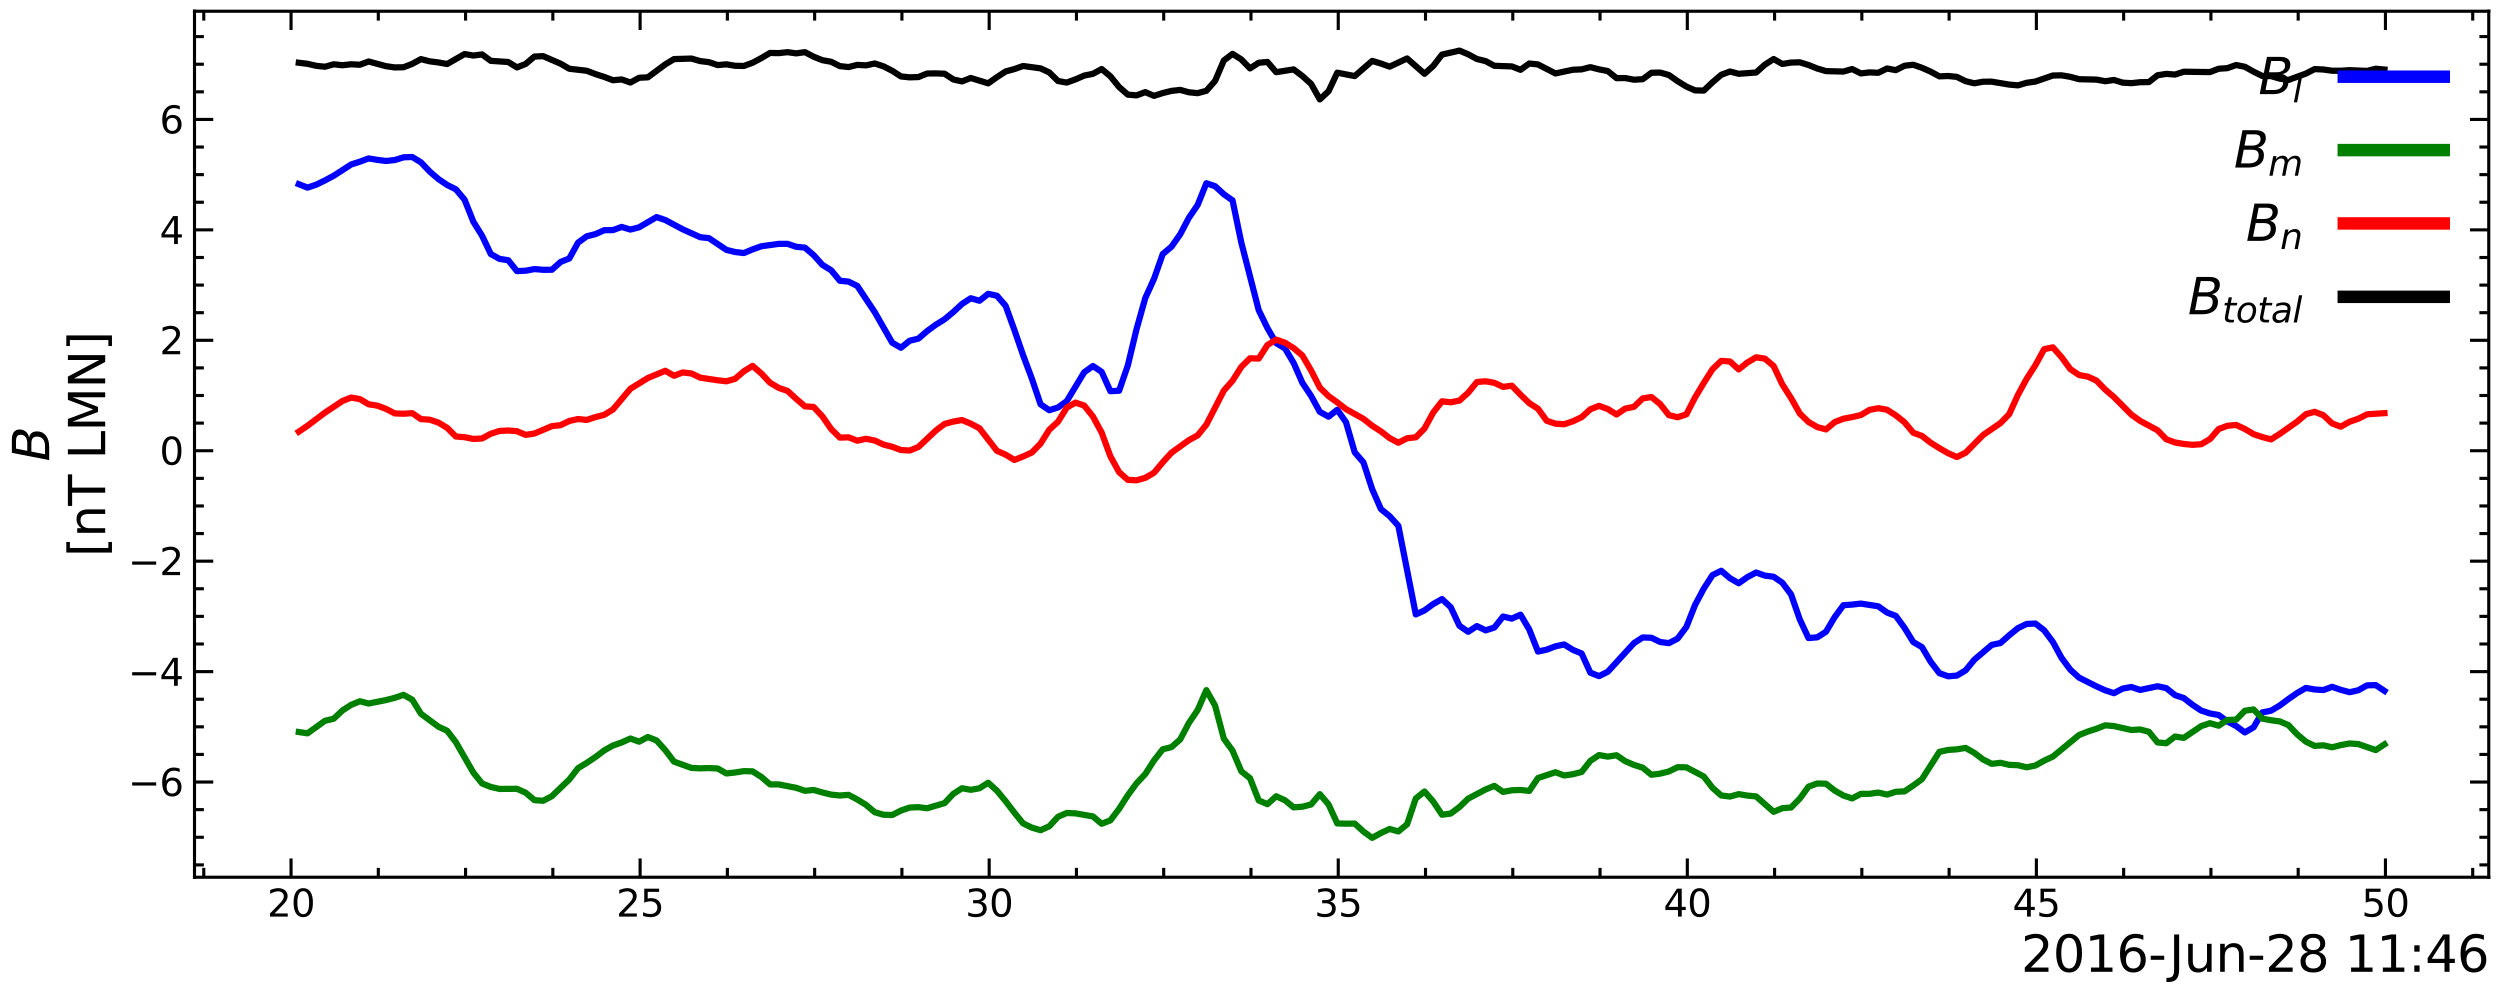 <?xml version="1.0" encoding="utf-8" standalone="no"?>
<!DOCTYPE svg PUBLIC "-//W3C//DTD SVG 1.1//EN"
  "http://www.w3.org/Graphics/SVG/1.1/DTD/svg11.dtd">
<svg xmlns:xlink="http://www.w3.org/1999/xlink" width="800.261pt" height="317.999pt" viewBox="0 0 800.261 317.999" xmlns="http://www.w3.org/2000/svg" version="1.1">
 <defs>
  <style type="text/css">*{stroke-linejoin: round; stroke-linecap: butt}</style>
 </defs>
 <g id="figure_1">
  <g id="patch_1">
   <path d="M 0 317.999 
L 800.261 317.999 
L 800.261 0 
L 0 0 
z
" style="fill: #ffffff"/>
  </g>
  <g id="axes_1">
   <g id="patch_2">
    <path d="M 62.261 280.8 
L 796.662 280.8 
L 796.662 3.6 
L 62.261 3.6 
z
" style="fill: #ffffff"/>
   </g>
   <g id="matplotlib.axis_1">
    <g id="xtick_1">
     <g id="line2d_1">
      <defs>
       <path id="ma645feeb6d" d="M 0 0 
L 0 -6 
" style="stroke: #000000"/>
      </defs>
      <g>
       <use xlink:href="#ma645feeb6d" x="93.163" y="280.8" style="stroke: #000000"/>
      </g>
     </g>
     <g id="line2d_2">
      <defs>
       <path id="mca50e2fe01" d="M 0 0 
L 0 6 
" style="stroke: #000000"/>
      </defs>
      <g>
       <use xlink:href="#mca50e2fe01" x="93.163" y="3.6" style="stroke: #000000"/>
      </g>
     </g>
     <g id="text_1">
      <!-- 20 -->
      <g transform="translate(85.528 293.418) scale(0.12 -0.12)">
       <defs>
        <path id="DejaVuSans-32" d="M 1228 531 
L 3431 531 
L 3431 0 
L 469 0 
L 469 531 
Q 828 903 1448 1529 
Q 2069 2156 2228 2338 
Q 2531 2678 2651 2914 
Q 2772 3150 2772 3378 
Q 2772 3750 2511 3984 
Q 2250 4219 1831 4219 
Q 1534 4219 1204 4116 
Q 875 4013 500 3803 
L 500 4441 
Q 881 4594 1212 4672 
Q 1544 4750 1819 4750 
Q 2544 4750 2975 4387 
Q 3406 4025 3406 3419 
Q 3406 3131 3298 2873 
Q 3191 2616 2906 2266 
Q 2828 2175 2409 1742 
Q 1991 1309 1228 531 
z
" transform="scale(0.016)"/>
        <path id="DejaVuSans-30" d="M 2034 4250 
Q 1547 4250 1301 3770 
Q 1056 3291 1056 2328 
Q 1056 1369 1301 889 
Q 1547 409 2034 409 
Q 2525 409 2770 889 
Q 3016 1369 3016 2328 
Q 3016 3291 2770 3770 
Q 2525 4250 2034 4250 
z
M 2034 4750 
Q 2819 4750 3233 4129 
Q 3647 3509 3647 2328 
Q 3647 1150 3233 529 
Q 2819 -91 2034 -91 
Q 1250 -91 836 529 
Q 422 1150 422 2328 
Q 422 3509 836 4129 
Q 1250 4750 2034 4750 
z
" transform="scale(0.016)"/>
       </defs>
       <use xlink:href="#DejaVuSans-32"/>
       <use xlink:href="#DejaVuSans-30" x="63.623"/>
      </g>
     </g>
    </g>
    <g id="xtick_2">
     <g id="line2d_3">
      <g>
       <use xlink:href="#ma645feeb6d" x="204.901" y="280.8" style="stroke: #000000"/>
      </g>
     </g>
     <g id="line2d_4">
      <g>
       <use xlink:href="#mca50e2fe01" x="204.901" y="3.6" style="stroke: #000000"/>
      </g>
     </g>
     <g id="text_2">
      <!-- 25 -->
      <g transform="translate(197.266 293.418) scale(0.12 -0.12)">
       <defs>
        <path id="DejaVuSans-35" d="M 691 4666 
L 3169 4666 
L 3169 4134 
L 1269 4134 
L 1269 2991 
Q 1406 3038 1543 3061 
Q 1681 3084 1819 3084 
Q 2600 3084 3056 2656 
Q 3513 2228 3513 1497 
Q 3513 744 3044 326 
Q 2575 -91 1722 -91 
Q 1428 -91 1123 -41 
Q 819 9 494 109 
L 494 744 
Q 775 591 1075 516 
Q 1375 441 1709 441 
Q 2250 441 2565 725 
Q 2881 1009 2881 1497 
Q 2881 1984 2565 2268 
Q 2250 2553 1709 2553 
Q 1456 2553 1204 2497 
Q 953 2441 691 2322 
L 691 4666 
z
" transform="scale(0.016)"/>
       </defs>
       <use xlink:href="#DejaVuSans-32"/>
       <use xlink:href="#DejaVuSans-35" x="63.623"/>
      </g>
     </g>
    </g>
    <g id="xtick_3">
     <g id="line2d_5">
      <g>
       <use xlink:href="#ma645feeb6d" x="316.639" y="280.8" style="stroke: #000000"/>
      </g>
     </g>
     <g id="line2d_6">
      <g>
       <use xlink:href="#mca50e2fe01" x="316.639" y="3.6" style="stroke: #000000"/>
      </g>
     </g>
     <g id="text_3">
      <!-- 30 -->
      <g transform="translate(309.004 293.418) scale(0.12 -0.12)">
       <defs>
        <path id="DejaVuSans-33" d="M 2597 2516 
Q 3050 2419 3304 2112 
Q 3559 1806 3559 1356 
Q 3559 666 3084 287 
Q 2609 -91 1734 -91 
Q 1441 -91 1130 -33 
Q 819 25 488 141 
L 488 750 
Q 750 597 1062 519 
Q 1375 441 1716 441 
Q 2309 441 2620 675 
Q 2931 909 2931 1356 
Q 2931 1769 2642 2001 
Q 2353 2234 1838 2234 
L 1294 2234 
L 1294 2753 
L 1863 2753 
Q 2328 2753 2575 2939 
Q 2822 3125 2822 3475 
Q 2822 3834 2567 4026 
Q 2313 4219 1838 4219 
Q 1578 4219 1281 4162 
Q 984 4106 628 3988 
L 628 4550 
Q 988 4650 1302 4700 
Q 1616 4750 1894 4750 
Q 2613 4750 3031 4423 
Q 3450 4097 3450 3541 
Q 3450 3153 3228 2886 
Q 3006 2619 2597 2516 
z
" transform="scale(0.016)"/>
       </defs>
       <use xlink:href="#DejaVuSans-33"/>
       <use xlink:href="#DejaVuSans-30" x="63.623"/>
      </g>
     </g>
    </g>
    <g id="xtick_4">
     <g id="line2d_7">
      <g>
       <use xlink:href="#ma645feeb6d" x="428.378" y="280.8" style="stroke: #000000"/>
      </g>
     </g>
     <g id="line2d_8">
      <g>
       <use xlink:href="#mca50e2fe01" x="428.378" y="3.6" style="stroke: #000000"/>
      </g>
     </g>
     <g id="text_4">
      <!-- 35 -->
      <g transform="translate(420.743 293.418) scale(0.12 -0.12)">
       <use xlink:href="#DejaVuSans-33"/>
       <use xlink:href="#DejaVuSans-35" x="63.623"/>
      </g>
     </g>
    </g>
    <g id="xtick_5">
     <g id="line2d_9">
      <g>
       <use xlink:href="#ma645feeb6d" x="540.116" y="280.8" style="stroke: #000000"/>
      </g>
     </g>
     <g id="line2d_10">
      <g>
       <use xlink:href="#mca50e2fe01" x="540.116" y="3.6" style="stroke: #000000"/>
      </g>
     </g>
     <g id="text_5">
      <!-- 40 -->
      <g transform="translate(532.481 293.418) scale(0.12 -0.12)">
       <defs>
        <path id="DejaVuSans-34" d="M 2419 4116 
L 825 1625 
L 2419 1625 
L 2419 4116 
z
M 2253 4666 
L 3047 4666 
L 3047 1625 
L 3713 1625 
L 3713 1100 
L 3047 1100 
L 3047 0 
L 2419 0 
L 2419 1100 
L 313 1100 
L 313 1709 
L 2253 4666 
z
" transform="scale(0.016)"/>
       </defs>
       <use xlink:href="#DejaVuSans-34"/>
       <use xlink:href="#DejaVuSans-30" x="63.623"/>
      </g>
     </g>
    </g>
    <g id="xtick_6">
     <g id="line2d_11">
      <g>
       <use xlink:href="#ma645feeb6d" x="651.854" y="280.8" style="stroke: #000000"/>
      </g>
     </g>
     <g id="line2d_12">
      <g>
       <use xlink:href="#mca50e2fe01" x="651.854" y="3.6" style="stroke: #000000"/>
      </g>
     </g>
     <g id="text_6">
      <!-- 45 -->
      <g transform="translate(644.219 293.418) scale(0.12 -0.12)">
       <use xlink:href="#DejaVuSans-34"/>
       <use xlink:href="#DejaVuSans-35" x="63.623"/>
      </g>
     </g>
    </g>
    <g id="xtick_7">
     <g id="line2d_13">
      <g>
       <use xlink:href="#ma645feeb6d" x="763.593" y="280.8" style="stroke: #000000"/>
      </g>
     </g>
     <g id="line2d_14">
      <g>
       <use xlink:href="#mca50e2fe01" x="763.593" y="3.6" style="stroke: #000000"/>
      </g>
     </g>
     <g id="text_7">
      <!-- 50 -->
      <g transform="translate(755.958 293.418) scale(0.12 -0.12)">
       <use xlink:href="#DejaVuSans-35"/>
       <use xlink:href="#DejaVuSans-30" x="63.623"/>
      </g>
     </g>
    </g>
    <g id="xtick_8">
     <g id="line2d_15">
      <defs>
       <path id="mb3df46bc0b" d="M 0 0 
L 0 -3 
" style="stroke: #000000"/>
      </defs>
      <g>
       <use xlink:href="#mb3df46bc0b" x="65.228" y="280.8" style="stroke: #000000"/>
      </g>
     </g>
     <g id="line2d_16">
      <defs>
       <path id="mce398de4e9" d="M 0 0 
L 0 3 
" style="stroke: #000000"/>
      </defs>
      <g>
       <use xlink:href="#mce398de4e9" x="65.228" y="3.6" style="stroke: #000000"/>
      </g>
     </g>
    </g>
    <g id="xtick_9">
     <g id="line2d_17">
      <g>
       <use xlink:href="#mb3df46bc0b" x="121.097" y="280.8" style="stroke: #000000"/>
      </g>
     </g>
     <g id="line2d_18">
      <g>
       <use xlink:href="#mce398de4e9" x="121.097" y="3.6" style="stroke: #000000"/>
      </g>
     </g>
    </g>
    <g id="xtick_10">
     <g id="line2d_19">
      <g>
       <use xlink:href="#mb3df46bc0b" x="149.032" y="280.8" style="stroke: #000000"/>
      </g>
     </g>
     <g id="line2d_20">
      <g>
       <use xlink:href="#mce398de4e9" x="149.032" y="3.6" style="stroke: #000000"/>
      </g>
     </g>
    </g>
    <g id="xtick_11">
     <g id="line2d_21">
      <g>
       <use xlink:href="#mb3df46bc0b" x="176.966" y="280.8" style="stroke: #000000"/>
      </g>
     </g>
     <g id="line2d_22">
      <g>
       <use xlink:href="#mce398de4e9" x="176.966" y="3.6" style="stroke: #000000"/>
      </g>
     </g>
    </g>
    <g id="xtick_12">
     <g id="line2d_23">
      <g>
       <use xlink:href="#mb3df46bc0b" x="232.836" y="280.8" style="stroke: #000000"/>
      </g>
     </g>
     <g id="line2d_24">
      <g>
       <use xlink:href="#mce398de4e9" x="232.836" y="3.6" style="stroke: #000000"/>
      </g>
     </g>
    </g>
    <g id="xtick_13">
     <g id="line2d_25">
      <g>
       <use xlink:href="#mb3df46bc0b" x="260.77" y="280.8" style="stroke: #000000"/>
      </g>
     </g>
     <g id="line2d_26">
      <g>
       <use xlink:href="#mce398de4e9" x="260.77" y="3.6" style="stroke: #000000"/>
      </g>
     </g>
    </g>
    <g id="xtick_14">
     <g id="line2d_27">
      <g>
       <use xlink:href="#mb3df46bc0b" x="288.705" y="280.8" style="stroke: #000000"/>
      </g>
     </g>
     <g id="line2d_28">
      <g>
       <use xlink:href="#mce398de4e9" x="288.705" y="3.6" style="stroke: #000000"/>
      </g>
     </g>
    </g>
    <g id="xtick_15">
     <g id="line2d_29">
      <g>
       <use xlink:href="#mb3df46bc0b" x="344.574" y="280.8" style="stroke: #000000"/>
      </g>
     </g>
     <g id="line2d_30">
      <g>
       <use xlink:href="#mce398de4e9" x="344.574" y="3.6" style="stroke: #000000"/>
      </g>
     </g>
    </g>
    <g id="xtick_16">
     <g id="line2d_31">
      <g>
       <use xlink:href="#mb3df46bc0b" x="372.508" y="280.8" style="stroke: #000000"/>
      </g>
     </g>
     <g id="line2d_32">
      <g>
       <use xlink:href="#mce398de4e9" x="372.508" y="3.6" style="stroke: #000000"/>
      </g>
     </g>
    </g>
    <g id="xtick_17">
     <g id="line2d_33">
      <g>
       <use xlink:href="#mb3df46bc0b" x="400.443" y="280.8" style="stroke: #000000"/>
      </g>
     </g>
     <g id="line2d_34">
      <g>
       <use xlink:href="#mce398de4e9" x="400.443" y="3.6" style="stroke: #000000"/>
      </g>
     </g>
    </g>
    <g id="xtick_18">
     <g id="line2d_35">
      <g>
       <use xlink:href="#mb3df46bc0b" x="456.312" y="280.8" style="stroke: #000000"/>
      </g>
     </g>
     <g id="line2d_36">
      <g>
       <use xlink:href="#mce398de4e9" x="456.312" y="3.6" style="stroke: #000000"/>
      </g>
     </g>
    </g>
    <g id="xtick_19">
     <g id="line2d_37">
      <g>
       <use xlink:href="#mb3df46bc0b" x="484.247" y="280.8" style="stroke: #000000"/>
      </g>
     </g>
     <g id="line2d_38">
      <g>
       <use xlink:href="#mce398de4e9" x="484.247" y="3.6" style="stroke: #000000"/>
      </g>
     </g>
    </g>
    <g id="xtick_20">
     <g id="line2d_39">
      <g>
       <use xlink:href="#mb3df46bc0b" x="512.181" y="280.8" style="stroke: #000000"/>
      </g>
     </g>
     <g id="line2d_40">
      <g>
       <use xlink:href="#mce398de4e9" x="512.181" y="3.6" style="stroke: #000000"/>
      </g>
     </g>
    </g>
    <g id="xtick_21">
     <g id="line2d_41">
      <g>
       <use xlink:href="#mb3df46bc0b" x="568.051" y="280.8" style="stroke: #000000"/>
      </g>
     </g>
     <g id="line2d_42">
      <g>
       <use xlink:href="#mce398de4e9" x="568.051" y="3.6" style="stroke: #000000"/>
      </g>
     </g>
    </g>
    <g id="xtick_22">
     <g id="line2d_43">
      <g>
       <use xlink:href="#mb3df46bc0b" x="595.985" y="280.8" style="stroke: #000000"/>
      </g>
     </g>
     <g id="line2d_44">
      <g>
       <use xlink:href="#mce398de4e9" x="595.985" y="3.6" style="stroke: #000000"/>
      </g>
     </g>
    </g>
    <g id="xtick_23">
     <g id="line2d_45">
      <g>
       <use xlink:href="#mb3df46bc0b" x="623.92" y="280.8" style="stroke: #000000"/>
      </g>
     </g>
     <g id="line2d_46">
      <g>
       <use xlink:href="#mce398de4e9" x="623.92" y="3.6" style="stroke: #000000"/>
      </g>
     </g>
    </g>
    <g id="xtick_24">
     <g id="line2d_47">
      <g>
       <use xlink:href="#mb3df46bc0b" x="679.789" y="280.8" style="stroke: #000000"/>
      </g>
     </g>
     <g id="line2d_48">
      <g>
       <use xlink:href="#mce398de4e9" x="679.789" y="3.6" style="stroke: #000000"/>
      </g>
     </g>
    </g>
    <g id="xtick_25">
     <g id="line2d_49">
      <g>
       <use xlink:href="#mb3df46bc0b" x="707.723" y="280.8" style="stroke: #000000"/>
      </g>
     </g>
     <g id="line2d_50">
      <g>
       <use xlink:href="#mce398de4e9" x="707.723" y="3.6" style="stroke: #000000"/>
      </g>
     </g>
    </g>
    <g id="xtick_26">
     <g id="line2d_51">
      <g>
       <use xlink:href="#mb3df46bc0b" x="735.658" y="280.8" style="stroke: #000000"/>
      </g>
     </g>
     <g id="line2d_52">
      <g>
       <use xlink:href="#mce398de4e9" x="735.658" y="3.6" style="stroke: #000000"/>
      </g>
     </g>
    </g>
    <g id="xtick_27">
     <g id="line2d_53">
      <g>
       <use xlink:href="#mb3df46bc0b" x="791.527" y="280.8" style="stroke: #000000"/>
      </g>
     </g>
     <g id="line2d_54">
      <g>
       <use xlink:href="#mce398de4e9" x="791.527" y="3.6" style="stroke: #000000"/>
      </g>
     </g>
    </g>
    <g id="text_8">
     <!-- 2016-Jun-28 11:46 -->
     <g transform="translate(646.942 311.071) scale(0.16 -0.16)">
      <defs>
       <path id="DejaVuSans-31" d="M 794 531 
L 1825 531 
L 1825 4091 
L 703 3866 
L 703 4441 
L 1819 4666 
L 2450 4666 
L 2450 531 
L 3481 531 
L 3481 0 
L 794 0 
L 794 531 
z
" transform="scale(0.016)"/>
       <path id="DejaVuSans-36" d="M 2113 2584 
Q 1688 2584 1439 2293 
Q 1191 2003 1191 1497 
Q 1191 994 1439 701 
Q 1688 409 2113 409 
Q 2538 409 2786 701 
Q 3034 994 3034 1497 
Q 3034 2003 2786 2293 
Q 2538 2584 2113 2584 
z
M 3366 4563 
L 3366 3988 
Q 3128 4100 2886 4159 
Q 2644 4219 2406 4219 
Q 1781 4219 1451 3797 
Q 1122 3375 1075 2522 
Q 1259 2794 1537 2939 
Q 1816 3084 2150 3084 
Q 2853 3084 3261 2657 
Q 3669 2231 3669 1497 
Q 3669 778 3244 343 
Q 2819 -91 2113 -91 
Q 1303 -91 875 529 
Q 447 1150 447 2328 
Q 447 3434 972 4092 
Q 1497 4750 2381 4750 
Q 2619 4750 2861 4703 
Q 3103 4656 3366 4563 
z
" transform="scale(0.016)"/>
       <path id="DejaVuSans-2d" d="M 313 2009 
L 1997 2009 
L 1997 1497 
L 313 1497 
L 313 2009 
z
" transform="scale(0.016)"/>
       <path id="DejaVuSans-4a" d="M 628 4666 
L 1259 4666 
L 1259 325 
Q 1259 -519 939 -900 
Q 619 -1281 -91 -1281 
L -331 -1281 
L -331 -750 
L -134 -750 
Q 284 -750 456 -515 
Q 628 -281 628 325 
L 628 4666 
z
" transform="scale(0.016)"/>
       <path id="DejaVuSans-75" d="M 544 1381 
L 544 3500 
L 1119 3500 
L 1119 1403 
Q 1119 906 1312 657 
Q 1506 409 1894 409 
Q 2359 409 2629 706 
Q 2900 1003 2900 1516 
L 2900 3500 
L 3475 3500 
L 3475 0 
L 2900 0 
L 2900 538 
Q 2691 219 2414 64 
Q 2138 -91 1772 -91 
Q 1169 -91 856 284 
Q 544 659 544 1381 
z
M 1991 3584 
L 1991 3584 
z
" transform="scale(0.016)"/>
       <path id="DejaVuSans-6e" d="M 3513 2113 
L 3513 0 
L 2938 0 
L 2938 2094 
Q 2938 2591 2744 2837 
Q 2550 3084 2163 3084 
Q 1697 3084 1428 2787 
Q 1159 2491 1159 1978 
L 1159 0 
L 581 0 
L 581 3500 
L 1159 3500 
L 1159 2956 
Q 1366 3272 1645 3428 
Q 1925 3584 2291 3584 
Q 2894 3584 3203 3211 
Q 3513 2838 3513 2113 
z
" transform="scale(0.016)"/>
       <path id="DejaVuSans-38" d="M 2034 2216 
Q 1584 2216 1326 1975 
Q 1069 1734 1069 1313 
Q 1069 891 1326 650 
Q 1584 409 2034 409 
Q 2484 409 2743 651 
Q 3003 894 3003 1313 
Q 3003 1734 2745 1975 
Q 2488 2216 2034 2216 
z
M 1403 2484 
Q 997 2584 770 2862 
Q 544 3141 544 3541 
Q 544 4100 942 4425 
Q 1341 4750 2034 4750 
Q 2731 4750 3128 4425 
Q 3525 4100 3525 3541 
Q 3525 3141 3298 2862 
Q 3072 2584 2669 2484 
Q 3125 2378 3379 2068 
Q 3634 1759 3634 1313 
Q 3634 634 3220 271 
Q 2806 -91 2034 -91 
Q 1263 -91 848 271 
Q 434 634 434 1313 
Q 434 1759 690 2068 
Q 947 2378 1403 2484 
z
M 1172 3481 
Q 1172 3119 1398 2916 
Q 1625 2713 2034 2713 
Q 2441 2713 2670 2916 
Q 2900 3119 2900 3481 
Q 2900 3844 2670 4047 
Q 2441 4250 2034 4250 
Q 1625 4250 1398 4047 
Q 1172 3844 1172 3481 
z
" transform="scale(0.016)"/>
       <path id="DejaVuSans-20" transform="scale(0.016)"/>
       <path id="DejaVuSans-3a" d="M 750 794 
L 1409 794 
L 1409 0 
L 750 0 
L 750 794 
z
M 750 3309 
L 1409 3309 
L 1409 2516 
L 750 2516 
L 750 3309 
z
" transform="scale(0.016)"/>
      </defs>
      <use xlink:href="#DejaVuSans-32"/>
      <use xlink:href="#DejaVuSans-30" x="63.623"/>
      <use xlink:href="#DejaVuSans-31" x="127.246"/>
      <use xlink:href="#DejaVuSans-36" x="190.869"/>
      <use xlink:href="#DejaVuSans-2d" x="254.492"/>
      <use xlink:href="#DejaVuSans-4a" x="296.201"/>
      <use xlink:href="#DejaVuSans-75" x="325.693"/>
      <use xlink:href="#DejaVuSans-6e" x="389.072"/>
      <use xlink:href="#DejaVuSans-2d" x="452.451"/>
      <use xlink:href="#DejaVuSans-32" x="488.535"/>
      <use xlink:href="#DejaVuSans-38" x="552.158"/>
      <use xlink:href="#DejaVuSans-20" x="615.781"/>
      <use xlink:href="#DejaVuSans-31" x="647.568"/>
      <use xlink:href="#DejaVuSans-31" x="711.191"/>
      <use xlink:href="#DejaVuSans-3a" x="774.814"/>
      <use xlink:href="#DejaVuSans-34" x="808.506"/>
      <use xlink:href="#DejaVuSans-36" x="872.129"/>
     </g>
    </g>
   </g>
   <g id="matplotlib.axis_2">
    <g id="ytick_1">
     <g id="line2d_55">
      <defs>
       <path id="me1ce395e2f" d="M 0 0 
L 6 0 
" style="stroke: #000000"/>
      </defs>
      <g>
       <use xlink:href="#me1ce395e2f" x="62.261" y="250.336" style="stroke: #000000"/>
      </g>
     </g>
     <g id="line2d_56">
      <defs>
       <path id="m58e948971f" d="M 0 0 
L -6 0 
" style="stroke: #000000"/>
      </defs>
      <g>
       <use xlink:href="#m58e948971f" x="796.662" y="250.336" style="stroke: #000000"/>
      </g>
     </g>
     <g id="text_9">
      <!-- $\mathdefault{−6}$ -->
      <g transform="translate(41.002 254.895) scale(0.12 -0.12)">
       <defs>
        <path id="DejaVuSans-2212" d="M 678 2272 
L 4684 2272 
L 4684 1741 
L 678 1741 
L 678 2272 
z
" transform="scale(0.016)"/>
       </defs>
       <use xlink:href="#DejaVuSans-2212" transform="translate(0 0.781)"/>
       <use xlink:href="#DejaVuSans-36" transform="translate(83.789 0.781)"/>
      </g>
     </g>
    </g>
    <g id="ytick_2">
     <g id="line2d_57">
      <g>
       <use xlink:href="#me1ce395e2f" x="62.261" y="214.985" style="stroke: #000000"/>
      </g>
     </g>
     <g id="line2d_58">
      <g>
       <use xlink:href="#m58e948971f" x="796.662" y="214.985" style="stroke: #000000"/>
      </g>
     </g>
     <g id="text_10">
      <!-- $\mathdefault{−4}$ -->
      <g transform="translate(41.002 219.544) scale(0.12 -0.12)">
       <use xlink:href="#DejaVuSans-2212" transform="translate(0 0.094)"/>
       <use xlink:href="#DejaVuSans-34" transform="translate(83.789 0.094)"/>
      </g>
     </g>
    </g>
    <g id="ytick_3">
     <g id="line2d_59">
      <g>
       <use xlink:href="#me1ce395e2f" x="62.261" y="179.633" style="stroke: #000000"/>
      </g>
     </g>
     <g id="line2d_60">
      <g>
       <use xlink:href="#m58e948971f" x="796.662" y="179.633" style="stroke: #000000"/>
      </g>
     </g>
     <g id="text_11">
      <!-- $\mathdefault{−2}$ -->
      <g transform="translate(41.002 184.193) scale(0.12 -0.12)">
       <use xlink:href="#DejaVuSans-2212" transform="translate(0 0.781)"/>
       <use xlink:href="#DejaVuSans-32" transform="translate(83.789 0.781)"/>
      </g>
     </g>
    </g>
    <g id="ytick_4">
     <g id="line2d_61">
      <g>
       <use xlink:href="#me1ce395e2f" x="62.261" y="144.282" style="stroke: #000000"/>
      </g>
     </g>
     <g id="line2d_62">
      <g>
       <use xlink:href="#m58e948971f" x="796.662" y="144.282" style="stroke: #000000"/>
      </g>
     </g>
     <g id="text_12">
      <!-- $\mathdefault{0}$ -->
      <g transform="translate(51.081 148.841) scale(0.12 -0.12)">
       <use xlink:href="#DejaVuSans-30" transform="translate(0 0.781)"/>
      </g>
     </g>
    </g>
    <g id="ytick_5">
     <g id="line2d_63">
      <g>
       <use xlink:href="#me1ce395e2f" x="62.261" y="108.931" style="stroke: #000000"/>
      </g>
     </g>
     <g id="line2d_64">
      <g>
       <use xlink:href="#m58e948971f" x="796.662" y="108.931" style="stroke: #000000"/>
      </g>
     </g>
     <g id="text_13">
      <!-- $\mathdefault{2}$ -->
      <g transform="translate(51.081 113.49) scale(0.12 -0.12)">
       <use xlink:href="#DejaVuSans-32" transform="translate(0 0.781)"/>
      </g>
     </g>
    </g>
    <g id="ytick_6">
     <g id="line2d_65">
      <g>
       <use xlink:href="#me1ce395e2f" x="62.261" y="73.58" style="stroke: #000000"/>
      </g>
     </g>
     <g id="line2d_66">
      <g>
       <use xlink:href="#m58e948971f" x="796.662" y="73.58" style="stroke: #000000"/>
      </g>
     </g>
     <g id="text_14">
      <!-- $\mathdefault{4}$ -->
      <g transform="translate(51.081 78.139) scale(0.12 -0.12)">
       <use xlink:href="#DejaVuSans-34" transform="translate(0 0.094)"/>
      </g>
     </g>
    </g>
    <g id="ytick_7">
     <g id="line2d_67">
      <g>
       <use xlink:href="#me1ce395e2f" x="62.261" y="38.229" style="stroke: #000000"/>
      </g>
     </g>
     <g id="line2d_68">
      <g>
       <use xlink:href="#m58e948971f" x="796.662" y="38.229" style="stroke: #000000"/>
      </g>
     </g>
     <g id="text_15">
      <!-- $\mathdefault{6}$ -->
      <g transform="translate(51.081 42.788) scale(0.12 -0.12)">
       <use xlink:href="#DejaVuSans-36" transform="translate(0 0.781)"/>
      </g>
     </g>
    </g>
    <g id="ytick_8">
     <g id="line2d_69">
      <defs>
       <path id="ma3682b9c6c" d="M 0 0 
L 3 0 
" style="stroke: #000000"/>
      </defs>
      <g>
       <use xlink:href="#ma3682b9c6c" x="62.261" y="276.849" style="stroke: #000000"/>
      </g>
     </g>
     <g id="line2d_70">
      <defs>
       <path id="m7f7e6cc304" d="M 0 0 
L -3 0 
" style="stroke: #000000"/>
      </defs>
      <g>
       <use xlink:href="#m7f7e6cc304" x="796.662" y="276.849" style="stroke: #000000"/>
      </g>
     </g>
    </g>
    <g id="ytick_9">
     <g id="line2d_71">
      <g>
       <use xlink:href="#ma3682b9c6c" x="62.261" y="268.012" style="stroke: #000000"/>
      </g>
     </g>
     <g id="line2d_72">
      <g>
       <use xlink:href="#m7f7e6cc304" x="796.662" y="268.012" style="stroke: #000000"/>
      </g>
     </g>
    </g>
    <g id="ytick_10">
     <g id="line2d_73">
      <g>
       <use xlink:href="#ma3682b9c6c" x="62.261" y="259.174" style="stroke: #000000"/>
      </g>
     </g>
     <g id="line2d_74">
      <g>
       <use xlink:href="#m7f7e6cc304" x="796.662" y="259.174" style="stroke: #000000"/>
      </g>
     </g>
    </g>
    <g id="ytick_11">
     <g id="line2d_75">
      <g>
       <use xlink:href="#ma3682b9c6c" x="62.261" y="241.498" style="stroke: #000000"/>
      </g>
     </g>
     <g id="line2d_76">
      <g>
       <use xlink:href="#m7f7e6cc304" x="796.662" y="241.498" style="stroke: #000000"/>
      </g>
     </g>
    </g>
    <g id="ytick_12">
     <g id="line2d_77">
      <g>
       <use xlink:href="#ma3682b9c6c" x="62.261" y="232.66" style="stroke: #000000"/>
      </g>
     </g>
     <g id="line2d_78">
      <g>
       <use xlink:href="#m7f7e6cc304" x="796.662" y="232.66" style="stroke: #000000"/>
      </g>
     </g>
    </g>
    <g id="ytick_13">
     <g id="line2d_79">
      <g>
       <use xlink:href="#ma3682b9c6c" x="62.261" y="223.823" style="stroke: #000000"/>
      </g>
     </g>
     <g id="line2d_80">
      <g>
       <use xlink:href="#m7f7e6cc304" x="796.662" y="223.823" style="stroke: #000000"/>
      </g>
     </g>
    </g>
    <g id="ytick_14">
     <g id="line2d_81">
      <g>
       <use xlink:href="#ma3682b9c6c" x="62.261" y="206.147" style="stroke: #000000"/>
      </g>
     </g>
     <g id="line2d_82">
      <g>
       <use xlink:href="#m7f7e6cc304" x="796.662" y="206.147" style="stroke: #000000"/>
      </g>
     </g>
    </g>
    <g id="ytick_15">
     <g id="line2d_83">
      <g>
       <use xlink:href="#ma3682b9c6c" x="62.261" y="197.309" style="stroke: #000000"/>
      </g>
     </g>
     <g id="line2d_84">
      <g>
       <use xlink:href="#m7f7e6cc304" x="796.662" y="197.309" style="stroke: #000000"/>
      </g>
     </g>
    </g>
    <g id="ytick_16">
     <g id="line2d_85">
      <g>
       <use xlink:href="#ma3682b9c6c" x="62.261" y="188.471" style="stroke: #000000"/>
      </g>
     </g>
     <g id="line2d_86">
      <g>
       <use xlink:href="#m7f7e6cc304" x="796.662" y="188.471" style="stroke: #000000"/>
      </g>
     </g>
    </g>
    <g id="ytick_17">
     <g id="line2d_87">
      <g>
       <use xlink:href="#ma3682b9c6c" x="62.261" y="170.796" style="stroke: #000000"/>
      </g>
     </g>
     <g id="line2d_88">
      <g>
       <use xlink:href="#m7f7e6cc304" x="796.662" y="170.796" style="stroke: #000000"/>
      </g>
     </g>
    </g>
    <g id="ytick_18">
     <g id="line2d_89">
      <g>
       <use xlink:href="#ma3682b9c6c" x="62.261" y="161.958" style="stroke: #000000"/>
      </g>
     </g>
     <g id="line2d_90">
      <g>
       <use xlink:href="#m7f7e6cc304" x="796.662" y="161.958" style="stroke: #000000"/>
      </g>
     </g>
    </g>
    <g id="ytick_19">
     <g id="line2d_91">
      <g>
       <use xlink:href="#ma3682b9c6c" x="62.261" y="153.12" style="stroke: #000000"/>
      </g>
     </g>
     <g id="line2d_92">
      <g>
       <use xlink:href="#m7f7e6cc304" x="796.662" y="153.12" style="stroke: #000000"/>
      </g>
     </g>
    </g>
    <g id="ytick_20">
     <g id="line2d_93">
      <g>
       <use xlink:href="#ma3682b9c6c" x="62.261" y="135.444" style="stroke: #000000"/>
      </g>
     </g>
     <g id="line2d_94">
      <g>
       <use xlink:href="#m7f7e6cc304" x="796.662" y="135.444" style="stroke: #000000"/>
      </g>
     </g>
    </g>
    <g id="ytick_21">
     <g id="line2d_95">
      <g>
       <use xlink:href="#ma3682b9c6c" x="62.261" y="126.607" style="stroke: #000000"/>
      </g>
     </g>
     <g id="line2d_96">
      <g>
       <use xlink:href="#m7f7e6cc304" x="796.662" y="126.607" style="stroke: #000000"/>
      </g>
     </g>
    </g>
    <g id="ytick_22">
     <g id="line2d_97">
      <g>
       <use xlink:href="#ma3682b9c6c" x="62.261" y="117.769" style="stroke: #000000"/>
      </g>
     </g>
     <g id="line2d_98">
      <g>
       <use xlink:href="#m7f7e6cc304" x="796.662" y="117.769" style="stroke: #000000"/>
      </g>
     </g>
    </g>
    <g id="ytick_23">
     <g id="line2d_99">
      <g>
       <use xlink:href="#ma3682b9c6c" x="62.261" y="100.093" style="stroke: #000000"/>
      </g>
     </g>
     <g id="line2d_100">
      <g>
       <use xlink:href="#m7f7e6cc304" x="796.662" y="100.093" style="stroke: #000000"/>
      </g>
     </g>
    </g>
    <g id="ytick_24">
     <g id="line2d_101">
      <g>
       <use xlink:href="#ma3682b9c6c" x="62.261" y="91.255" style="stroke: #000000"/>
      </g>
     </g>
     <g id="line2d_102">
      <g>
       <use xlink:href="#m7f7e6cc304" x="796.662" y="91.255" style="stroke: #000000"/>
      </g>
     </g>
    </g>
    <g id="ytick_25">
     <g id="line2d_103">
      <g>
       <use xlink:href="#ma3682b9c6c" x="62.261" y="82.418" style="stroke: #000000"/>
      </g>
     </g>
     <g id="line2d_104">
      <g>
       <use xlink:href="#m7f7e6cc304" x="796.662" y="82.418" style="stroke: #000000"/>
      </g>
     </g>
    </g>
    <g id="ytick_26">
     <g id="line2d_105">
      <g>
       <use xlink:href="#ma3682b9c6c" x="62.261" y="64.742" style="stroke: #000000"/>
      </g>
     </g>
     <g id="line2d_106">
      <g>
       <use xlink:href="#m7f7e6cc304" x="796.662" y="64.742" style="stroke: #000000"/>
      </g>
     </g>
    </g>
    <g id="ytick_27">
     <g id="line2d_107">
      <g>
       <use xlink:href="#ma3682b9c6c" x="62.261" y="55.904" style="stroke: #000000"/>
      </g>
     </g>
     <g id="line2d_108">
      <g>
       <use xlink:href="#m7f7e6cc304" x="796.662" y="55.904" style="stroke: #000000"/>
      </g>
     </g>
    </g>
    <g id="ytick_28">
     <g id="line2d_109">
      <g>
       <use xlink:href="#ma3682b9c6c" x="62.261" y="47.066" style="stroke: #000000"/>
      </g>
     </g>
     <g id="line2d_110">
      <g>
       <use xlink:href="#m7f7e6cc304" x="796.662" y="47.066" style="stroke: #000000"/>
      </g>
     </g>
    </g>
    <g id="ytick_29">
     <g id="line2d_111">
      <g>
       <use xlink:href="#ma3682b9c6c" x="62.261" y="29.391" style="stroke: #000000"/>
      </g>
     </g>
     <g id="line2d_112">
      <g>
       <use xlink:href="#m7f7e6cc304" x="796.662" y="29.391" style="stroke: #000000"/>
      </g>
     </g>
    </g>
    <g id="ytick_30">
     <g id="line2d_113">
      <g>
       <use xlink:href="#ma3682b9c6c" x="62.261" y="20.553" style="stroke: #000000"/>
      </g>
     </g>
     <g id="line2d_114">
      <g>
       <use xlink:href="#m7f7e6cc304" x="796.662" y="20.553" style="stroke: #000000"/>
      </g>
     </g>
    </g>
    <g id="ytick_31">
     <g id="line2d_115">
      <g>
       <use xlink:href="#ma3682b9c6c" x="62.261" y="11.715" style="stroke: #000000"/>
      </g>
     </g>
     <g id="line2d_116">
      <g>
       <use xlink:href="#m7f7e6cc304" x="796.662" y="11.715" style="stroke: #000000"/>
      </g>
     </g>
    </g>
    <g id="text_16">
     <!-- $B$ -->
     <g transform="translate(15.758 147.72) rotate(-90) scale(0.16 -0.16)">
      <defs>
       <path id="DejaVuSans-Oblique-42" d="M 1081 4666 
L 2694 4666 
Q 3350 4666 3675 4422 
Q 4000 4178 4000 3688 
Q 4000 3238 3720 2911 
Q 3441 2584 2988 2516 
Q 3375 2428 3569 2181 
Q 3763 1934 3763 1522 
Q 3763 819 3242 409 
Q 2722 0 1819 0 
L 172 0 
L 1081 4666 
z
M 1234 2228 
L 903 519 
L 1919 519 
Q 2491 519 2800 781 
Q 3109 1044 3109 1522 
Q 3109 1891 2904 2059 
Q 2700 2228 2247 2228 
L 1234 2228 
z
M 1606 4147 
L 1331 2741 
L 2272 2741 
Q 2775 2741 3058 2959 
Q 3341 3178 3341 3566 
Q 3341 3869 3150 4008 
Q 2959 4147 2541 4147 
L 1606 4147 
z
" transform="scale(0.016)"/>
      </defs>
      <use xlink:href="#DejaVuSans-Oblique-42" transform="translate(0 0.094)"/>
     </g>
     <!-- [nT LMN] -->
     <g transform="translate(33.674 178.286) rotate(-90) scale(0.16 -0.16)">
      <defs>
       <path id="DejaVuSans-5b" d="M 550 4863 
L 1875 4863 
L 1875 4416 
L 1125 4416 
L 1125 -397 
L 1875 -397 
L 1875 -844 
L 550 -844 
L 550 4863 
z
" transform="scale(0.016)"/>
       <path id="DejaVuSans-54" d="M -19 4666 
L 3928 4666 
L 3928 4134 
L 2272 4134 
L 2272 0 
L 1638 0 
L 1638 4134 
L -19 4134 
L -19 4666 
z
" transform="scale(0.016)"/>
       <path id="DejaVuSans-4c" d="M 628 4666 
L 1259 4666 
L 1259 531 
L 3531 531 
L 3531 0 
L 628 0 
L 628 4666 
z
" transform="scale(0.016)"/>
       <path id="DejaVuSans-4d" d="M 628 4666 
L 1569 4666 
L 2759 1491 
L 3956 4666 
L 4897 4666 
L 4897 0 
L 4281 0 
L 4281 4097 
L 3078 897 
L 2444 897 
L 1241 4097 
L 1241 0 
L 628 0 
L 628 4666 
z
" transform="scale(0.016)"/>
       <path id="DejaVuSans-4e" d="M 628 4666 
L 1478 4666 
L 3547 763 
L 3547 4666 
L 4159 4666 
L 4159 0 
L 3309 0 
L 1241 3903 
L 1241 0 
L 628 0 
L 628 4666 
z
" transform="scale(0.016)"/>
       <path id="DejaVuSans-5d" d="M 1947 4863 
L 1947 -844 
L 622 -844 
L 622 -397 
L 1369 -397 
L 1369 4416 
L 622 4416 
L 622 4863 
L 1947 4863 
z
" transform="scale(0.016)"/>
      </defs>
      <use xlink:href="#DejaVuSans-5b"/>
      <use xlink:href="#DejaVuSans-6e" x="39.014"/>
      <use xlink:href="#DejaVuSans-54" x="102.393"/>
      <use xlink:href="#DejaVuSans-20" x="163.477"/>
      <use xlink:href="#DejaVuSans-4c" x="195.264"/>
      <use xlink:href="#DejaVuSans-4d" x="250.977"/>
      <use xlink:href="#DejaVuSans-4e" x="337.256"/>
      <use xlink:href="#DejaVuSans-5d" x="412.061"/>
     </g>
    </g>
   </g>
   <g id="line2d_117">
    <path d="M 95.643 58.96 
L 98.437 60.054 
L 101.23 59.115 
L 104.024 57.753 
L 106.817 56.264 
L 112.404 52.649 
L 115.198 51.754 
L 117.991 50.713 
L 120.784 51.177 
L 123.578 51.528 
L 126.371 51.233 
L 129.165 50.362 
L 131.958 50.258 
L 134.752 51.965 
L 137.545 54.908 
L 140.339 57.314 
L 143.132 59.206 
L 145.926 60.596 
L 148.719 63.93 
L 151.512 70.951 
L 154.306 75.457 
L 157.099 81.31 
L 159.893 82.87 
L 162.686 83.297 
L 165.48 86.786 
L 168.273 86.656 
L 171.067 86.135 
L 173.86 86.36 
L 176.654 86.355 
L 179.447 83.854 
L 182.241 82.733 
L 185.034 77.668 
L 187.827 75.637 
L 190.621 74.941 
L 193.414 73.688 
L 196.208 73.662 
L 199.001 72.641 
L 201.795 73.485 
L 204.588 72.759 
L 210.175 69.488 
L 212.969 70.437 
L 218.555 73.413 
L 224.142 75.927 
L 226.936 76.237 
L 232.523 79.982 
L 235.316 80.671 
L 238.11 81.006 
L 240.903 79.831 
L 243.697 78.835 
L 249.283 78.061 
L 252.077 78.048 
L 254.87 79.001 
L 257.664 79.268 
L 260.457 81.667 
L 263.251 84.776 
L 266.044 86.506 
L 268.838 89.858 
L 271.631 90.146 
L 274.425 91.527 
L 280.012 99.925 
L 285.598 109.705 
L 288.392 111.319 
L 291.185 109.069 
L 293.979 108.404 
L 296.772 105.985 
L 299.566 103.941 
L 302.359 102.207 
L 305.153 99.883 
L 307.946 97.298 
L 310.74 95.476 
L 313.533 96.271 
L 316.326 94.057 
L 319.12 94.664 
L 321.913 97.9 
L 324.707 105.626 
L 327.5 113.711 
L 330.294 121.187 
L 333.087 129.419 
L 335.881 131.309 
L 338.674 130.433 
L 341.468 128.411 
L 347.055 119.169 
L 349.848 117.165 
L 352.641 119.034 
L 355.435 125.218 
L 358.228 125.081 
L 361.022 116.99 
L 363.815 105.35 
L 366.609 95.403 
L 369.402 89.274 
L 372.196 81.328 
L 374.989 78.974 
L 377.783 75.01 
L 380.576 69.7 
L 383.369 65.617 
L 386.163 58.659 
L 388.956 59.602 
L 391.75 62.17 
L 394.543 64.149 
L 397.337 77.61 
L 402.924 99.305 
L 405.717 105.029 
L 408.511 109.835 
L 411.304 111.506 
L 414.097 116.181 
L 416.891 122.532 
L 419.684 126.722 
L 422.478 131.833 
L 425.271 133.377 
L 428.065 131.179 
L 430.858 135.142 
L 433.652 144.785 
L 436.445 148.017 
L 439.239 156.579 
L 442.032 162.947 
L 444.826 165.227 
L 447.619 168.317 
L 453.206 196.68 
L 455.999 195.386 
L 458.793 193.343 
L 461.586 191.769 
L 464.38 194.367 
L 467.173 200.315 
L 469.967 202.24 
L 472.76 200.417 
L 475.554 201.775 
L 478.347 200.88 
L 481.14 197.353 
L 483.934 198.018 
L 486.727 196.769 
L 489.521 201.5 
L 492.314 208.568 
L 495.108 207.957 
L 497.901 206.889 
L 500.695 206.294 
L 503.488 208.027 
L 506.282 209.182 
L 509.075 215.326 
L 511.868 216.431 
L 514.662 215.031 
L 523.042 205.868 
L 525.836 204.054 
L 528.629 204.155 
L 531.423 205.505 
L 534.216 205.873 
L 537.01 204.421 
L 539.803 200.711 
L 542.597 193.653 
L 545.39 188.4 
L 548.183 184.089 
L 550.977 182.704 
L 553.77 185.084 
L 556.564 186.699 
L 559.357 184.726 
L 562.151 183.263 
L 564.944 184.256 
L 567.738 184.619 
L 570.531 186.537 
L 573.325 190.263 
L 576.118 198.287 
L 578.911 204.244 
L 581.705 204.014 
L 584.498 202.235 
L 587.292 197.539 
L 590.085 193.725 
L 592.879 193.531 
L 595.672 193.214 
L 601.259 194.082 
L 604.053 196.085 
L 606.846 197.144 
L 609.64 200.964 
L 612.433 205.506 
L 615.226 207.139 
L 618.02 211.849 
L 620.813 215.493 
L 623.607 216.488 
L 626.4 216.263 
L 629.194 214.596 
L 631.987 211.184 
L 637.574 206.43 
L 640.368 205.831 
L 643.161 203.35 
L 645.954 201.071 
L 648.748 199.727 
L 651.541 199.599 
L 654.335 201.755 
L 657.128 205.484 
L 659.922 210.602 
L 662.715 214.364 
L 665.509 216.906 
L 671.096 219.716 
L 673.889 220.973 
L 676.682 221.888 
L 679.476 220.419 
L 682.269 219.905 
L 685.063 220.857 
L 690.65 219.671 
L 693.443 220.267 
L 696.237 222.522 
L 699.03 223.438 
L 701.824 225.606 
L 704.617 227.465 
L 707.411 228.375 
L 710.204 228.874 
L 712.997 230.934 
L 715.791 232.401 
L 718.584 234.452 
L 721.378 232.817 
L 724.171 228.051 
L 726.965 227.496 
L 729.758 225.834 
L 732.552 223.754 
L 735.345 221.814 
L 738.139 220.207 
L 740.932 220.703 
L 743.725 220.895 
L 746.519 219.85 
L 749.312 220.823 
L 752.106 221.578 
L 754.899 220.958 
L 757.693 219.387 
L 760.486 219.303 
L 763.28 221.162 
L 763.28 221.162 
" clip-path="url(#p89a48218c9)" style="fill: none; stroke: #0000ff; stroke-width: 2; stroke-linecap: square"/>
   </g>
   <g id="line2d_118">
    <path d="M 95.643 234.327 
L 98.437 234.742 
L 104.024 230.728 
L 106.817 230.066 
L 109.611 227.429 
L 112.404 225.627 
L 115.198 224.476 
L 117.991 225.203 
L 123.578 224.088 
L 126.371 223.37 
L 129.165 222.424 
L 131.958 223.976 
L 134.752 228.48 
L 140.339 232.617 
L 143.132 233.906 
L 145.926 237.582 
L 151.512 247.294 
L 154.306 250.786 
L 157.099 251.902 
L 159.893 252.541 
L 165.48 252.501 
L 168.273 253.754 
L 171.067 256.127 
L 173.86 256.328 
L 176.654 254.865 
L 182.241 249.504 
L 185.034 245.891 
L 187.827 244.202 
L 190.621 242.316 
L 193.414 240.215 
L 196.208 238.644 
L 199.001 237.666 
L 201.795 236.405 
L 204.588 237.416 
L 207.382 235.921 
L 210.175 237.025 
L 212.969 240.142 
L 215.762 243.81 
L 221.349 245.818 
L 224.142 245.952 
L 226.936 245.858 
L 229.729 245.994 
L 232.523 247.583 
L 235.316 247.276 
L 238.11 246.845 
L 240.903 246.915 
L 243.697 248.684 
L 246.49 251.09 
L 249.283 251.098 
L 254.87 252.184 
L 257.664 253.143 
L 260.457 252.871 
L 263.251 253.672 
L 266.044 254.357 
L 268.838 254.641 
L 271.631 254.437 
L 274.425 255.919 
L 277.218 257.64 
L 280.012 259.992 
L 282.805 260.806 
L 285.598 260.888 
L 288.392 259.47 
L 291.185 258.503 
L 293.979 258.379 
L 296.772 258.732 
L 302.359 257.076 
L 305.153 254.129 
L 307.946 252.321 
L 310.74 252.821 
L 313.533 252.328 
L 316.326 250.561 
L 319.12 253.092 
L 321.913 256.473 
L 324.707 260.135 
L 327.5 263.571 
L 330.294 264.921 
L 333.087 265.751 
L 335.881 264.497 
L 338.674 261.453 
L 341.468 260.241 
L 344.261 260.363 
L 349.848 261.334 
L 352.641 263.69 
L 355.435 262.609 
L 358.228 258.917 
L 361.022 254.559 
L 363.815 250.748 
L 366.609 247.785 
L 369.402 243.423 
L 372.196 239.846 
L 374.989 239.16 
L 377.783 236.695 
L 380.576 231.408 
L 383.369 227.285 
L 386.163 220.923 
L 388.956 225.87 
L 391.75 236.441 
L 394.543 240.282 
L 397.337 246.885 
L 400.13 249.105 
L 402.924 256.225 
L 405.717 257.418 
L 408.511 254.885 
L 411.304 256.164 
L 414.097 258.431 
L 416.891 258.24 
L 419.684 257.518 
L 422.478 254.223 
L 425.271 257.486 
L 428.065 263.589 
L 430.858 263.67 
L 433.652 263.626 
L 436.445 266.18 
L 439.239 268.2 
L 442.032 266.656 
L 444.826 265.362 
L 447.619 266.149 
L 450.412 263.867 
L 453.206 255.58 
L 455.999 253.357 
L 458.793 256.599 
L 461.586 260.796 
L 464.38 260.424 
L 467.173 258.334 
L 469.967 255.645 
L 475.554 252.707 
L 478.347 251.557 
L 481.14 253.484 
L 483.934 252.972 
L 486.727 252.874 
L 489.521 253.179 
L 492.314 249.053 
L 497.901 247.198 
L 500.695 248.228 
L 503.488 247.832 
L 506.282 247.112 
L 509.075 243.556 
L 511.868 241.697 
L 514.662 242.202 
L 517.455 241.756 
L 520.249 243.659 
L 523.042 244.852 
L 525.836 245.733 
L 528.629 248.013 
L 531.423 247.639 
L 534.216 246.95 
L 537.01 245.584 
L 539.803 245.622 
L 545.39 248.56 
L 548.183 252.189 
L 550.977 254.633 
L 553.77 254.983 
L 556.564 254.201 
L 559.357 254.669 
L 562.151 254.943 
L 567.738 259.862 
L 570.531 258.699 
L 573.325 258.484 
L 576.118 255.645 
L 578.911 251.82 
L 581.705 250.793 
L 584.498 250.876 
L 587.292 253.063 
L 590.085 254.654 
L 592.879 255.58 
L 595.672 254.117 
L 598.466 254.109 
L 601.259 253.697 
L 604.053 254.354 
L 606.846 253.453 
L 609.64 253.324 
L 612.433 251.454 
L 615.226 249.414 
L 620.813 240.658 
L 623.607 240.065 
L 626.4 239.865 
L 629.194 239.412 
L 631.987 240.995 
L 634.781 243.111 
L 637.574 244.509 
L 640.368 244.172 
L 643.161 244.834 
L 645.954 244.952 
L 648.748 245.613 
L 651.541 245.054 
L 654.335 243.488 
L 657.128 242.192 
L 665.509 235.291 
L 668.302 234.177 
L 671.096 233.276 
L 673.889 232.18 
L 676.682 232.418 
L 682.269 233.681 
L 685.063 233.506 
L 687.856 234.236 
L 690.65 237.663 
L 693.443 237.905 
L 696.237 235.771 
L 699.03 236.201 
L 704.617 232.427 
L 707.411 231.493 
L 710.204 232.302 
L 712.997 230.458 
L 715.791 230.374 
L 718.584 227.513 
L 721.378 227.095 
L 724.171 230.037 
L 726.965 230.553 
L 729.758 230.927 
L 732.552 232.121 
L 735.345 235.082 
L 738.139 237.422 
L 740.932 238.772 
L 743.725 238.58 
L 746.519 239.209 
L 749.312 238.508 
L 752.106 237.987 
L 754.899 238.176 
L 760.486 240.107 
L 763.28 238.268 
L 763.28 238.268 
" clip-path="url(#p89a48218c9)" style="fill: none; stroke: #008000; stroke-width: 2; stroke-linecap: square"/>
   </g>
   <g id="line2d_119">
    <path d="M 95.643 138.181 
L 98.437 136.289 
L 104.024 132.084 
L 109.611 128.371 
L 112.404 127.26 
L 115.198 127.753 
L 117.991 129.416 
L 120.784 129.847 
L 123.578 130.892 
L 126.371 132.337 
L 129.165 132.436 
L 131.958 132.261 
L 134.752 134.159 
L 137.545 134.339 
L 140.339 135.273 
L 143.132 136.952 
L 145.926 139.727 
L 148.719 139.944 
L 151.512 140.508 
L 154.306 140.362 
L 157.099 138.846 
L 159.893 137.953 
L 162.686 137.806 
L 165.48 138.025 
L 168.273 139.205 
L 171.067 138.773 
L 176.654 136.412 
L 179.447 136.096 
L 182.241 134.758 
L 185.034 134.131 
L 187.827 134.419 
L 190.621 133.512 
L 193.414 132.787 
L 196.208 131.085 
L 201.795 124.45 
L 207.382 121 
L 212.969 118.691 
L 215.762 120.286 
L 218.555 119.218 
L 221.349 119.55 
L 224.142 120.889 
L 229.729 121.729 
L 232.523 122.054 
L 235.316 121.259 
L 238.11 118.853 
L 240.903 117.121 
L 243.697 119.534 
L 246.49 122.507 
L 249.283 124.172 
L 252.077 125.119 
L 254.87 127.684 
L 257.664 130.082 
L 260.457 130.27 
L 263.251 133.289 
L 266.044 137.329 
L 268.838 140.082 
L 271.631 139.991 
L 274.425 141.074 
L 277.218 140.452 
L 280.012 141.01 
L 282.805 142.302 
L 285.598 143.027 
L 288.392 144.056 
L 291.185 144.216 
L 293.979 143.089 
L 299.566 137.821 
L 302.359 135.703 
L 305.153 134.948 
L 307.946 134.458 
L 310.74 135.616 
L 313.533 137.091 
L 319.12 144.317 
L 321.913 145.541 
L 324.707 147.232 
L 327.5 146.124 
L 330.294 144.85 
L 333.087 141.995 
L 335.881 137.56 
L 338.674 134.997 
L 341.468 130.482 
L 344.261 128.879 
L 347.055 129.811 
L 349.848 133.33 
L 352.641 138.459 
L 355.435 146.069 
L 358.228 151.14 
L 361.022 153.603 
L 363.815 153.749 
L 366.609 152.959 
L 369.402 151.336 
L 372.196 147.988 
L 374.989 144.917 
L 380.576 140.89 
L 383.369 139.371 
L 386.163 135.924 
L 391.75 125.037 
L 394.543 121.865 
L 397.337 117.455 
L 400.13 114.697 
L 402.924 114.774 
L 405.717 110.421 
L 408.511 108.711 
L 411.304 109.694 
L 414.097 111.424 
L 416.891 113.79 
L 419.684 118.585 
L 422.478 124.07 
L 425.271 126.8 
L 428.065 128.789 
L 430.858 130.958 
L 436.445 134.072 
L 439.239 136.278 
L 442.032 138.078 
L 444.826 140.234 
L 447.619 141.723 
L 450.412 140.283 
L 453.206 139.98 
L 455.999 137.159 
L 458.793 132.028 
L 461.586 128.463 
L 464.38 128.78 
L 467.173 128.228 
L 469.967 125.716 
L 472.76 122.289 
L 475.554 122.051 
L 478.347 122.544 
L 481.14 123.854 
L 483.934 123.453 
L 486.727 126.351 
L 489.521 129.043 
L 492.314 130.835 
L 495.108 134.686 
L 497.901 135.621 
L 500.695 135.802 
L 503.488 134.863 
L 506.282 133.539 
L 509.075 131.019 
L 511.868 129.915 
L 514.662 130.936 
L 517.455 132.678 
L 520.249 130.795 
L 523.042 130.221 
L 525.836 127.535 
L 528.629 127.095 
L 531.423 129.35 
L 534.216 132.883 
L 537.01 133.558 
L 539.803 132.643 
L 542.597 127.223 
L 545.39 122.571 
L 548.183 118.168 
L 550.977 115.52 
L 553.77 115.708 
L 556.564 118.265 
L 559.357 116.018 
L 562.151 114.377 
L 564.944 114.8 
L 567.738 117.152 
L 570.531 123.069 
L 573.325 127.433 
L 576.118 132.357 
L 578.911 135.081 
L 581.705 136.7 
L 584.498 137.465 
L 587.292 135.121 
L 590.085 134.032 
L 592.879 133.51 
L 595.672 132.86 
L 598.466 131.195 
L 601.259 130.665 
L 604.053 131.164 
L 606.846 132.942 
L 609.64 135.167 
L 612.433 138.518 
L 615.226 139.547 
L 618.02 141.719 
L 620.813 143.467 
L 623.607 145.071 
L 626.4 146.297 
L 629.194 144.921 
L 634.781 139.268 
L 640.368 135.418 
L 643.161 132.566 
L 645.954 126.392 
L 648.748 121.255 
L 651.541 116.889 
L 654.335 111.796 
L 657.128 111.182 
L 659.922 114.352 
L 662.715 118.15 
L 665.509 120.041 
L 668.302 120.548 
L 671.096 121.842 
L 673.889 124.709 
L 676.682 127.104 
L 682.269 132.719 
L 685.063 134.716 
L 690.65 137.742 
L 693.443 140.617 
L 696.237 141.638 
L 699.03 142.111 
L 701.824 142.391 
L 704.617 142.195 
L 707.411 140.568 
L 710.204 137.329 
L 712.997 136.301 
L 715.791 136.021 
L 718.584 137.308 
L 721.378 138.974 
L 724.171 139.905 
L 726.965 140.654 
L 729.758 138.884 
L 735.345 134.957 
L 738.139 132.574 
L 740.932 131.824 
L 743.725 132.91 
L 746.519 135.544 
L 749.312 136.58 
L 752.106 134.998 
L 754.899 134.045 
L 757.693 132.623 
L 763.28 132.252 
L 763.28 132.252 
" clip-path="url(#p89a48218c9)" style="fill: none; stroke: #ff0000; stroke-width: 2; stroke-linecap: square"/>
   </g>
   <g id="line2d_120">
    <path d="M 95.643 20.084 
L 98.437 20.422 
L 101.23 21.07 
L 104.024 21.364 
L 106.817 20.579 
L 109.611 20.883 
L 112.404 20.575 
L 115.198 20.727 
L 117.991 19.685 
L 123.578 21.19 
L 126.371 21.581 
L 129.165 21.533 
L 131.958 20.443 
L 134.752 18.926 
L 137.545 19.632 
L 140.339 19.993 
L 143.132 20.491 
L 148.719 17.3 
L 151.512 17.779 
L 154.306 17.415 
L 157.099 19.474 
L 162.686 19.853 
L 165.48 21.579 
L 168.273 20.466 
L 171.067 18.104 
L 173.86 17.971 
L 179.447 20.391 
L 182.241 22.009 
L 187.827 22.654 
L 190.621 23.722 
L 193.414 24.621 
L 196.208 25.684 
L 199.001 25.432 
L 201.795 26.417 
L 204.588 24.897 
L 207.382 24.749 
L 212.969 20.601 
L 215.762 18.91 
L 221.349 18.748 
L 224.142 19.557 
L 226.936 19.892 
L 229.729 20.836 
L 232.523 20.59 
L 235.316 21.058 
L 238.11 21.117 
L 240.903 20.084 
L 243.697 18.602 
L 246.49 16.947 
L 249.283 17.005 
L 252.077 16.7 
L 254.87 17.082 
L 257.664 16.693 
L 260.457 18.154 
L 263.251 19.271 
L 266.044 19.772 
L 268.838 21.162 
L 271.631 21.469 
L 274.425 20.766 
L 277.218 20.925 
L 280.012 20.319 
L 282.805 21.241 
L 285.598 22.651 
L 288.392 24.47 
L 291.185 24.757 
L 293.979 24.671 
L 296.772 23.533 
L 299.566 23.494 
L 302.359 23.591 
L 305.153 25.435 
L 307.946 26.061 
L 310.74 24.96 
L 316.326 26.679 
L 319.12 24.693 
L 321.913 22.876 
L 324.707 22.115 
L 327.5 21.125 
L 333.087 21.886 
L 335.881 23.183 
L 338.674 25.931 
L 341.468 26.432 
L 344.261 25.416 
L 347.055 24.198 
L 349.848 23.632 
L 352.641 22.095 
L 355.435 24.416 
L 358.228 27.849 
L 361.022 30.297 
L 363.815 30.526 
L 366.609 29.489 
L 369.402 30.684 
L 372.196 29.786 
L 374.989 29.098 
L 377.783 28.781 
L 380.576 29.544 
L 383.369 29.819 
L 386.163 29.065 
L 388.956 25.897 
L 391.75 19.358 
L 394.543 17.24 
L 397.337 19.014 
L 400.13 21.897 
L 402.924 20.085 
L 405.717 19.836 
L 408.511 23.101 
L 414.097 22.22 
L 416.891 24.327 
L 419.684 26.848 
L 422.478 31.808 
L 425.271 29.218 
L 428.065 23.263 
L 433.652 24.353 
L 439.239 19.499 
L 442.032 20.338 
L 444.826 21.338 
L 450.412 18.713 
L 455.999 23.619 
L 458.793 21.107 
L 461.586 17.473 
L 467.173 16.2 
L 469.967 17.375 
L 472.76 18.883 
L 475.554 19.56 
L 478.347 21.06 
L 483.934 21.258 
L 486.727 22.346 
L 489.521 20.328 
L 492.314 20.628 
L 497.901 23.508 
L 503.488 22.321 
L 506.282 22.211 
L 509.075 21.488 
L 511.868 22.211 
L 514.662 22.743 
L 517.455 25.014 
L 520.249 24.988 
L 523.042 25.519 
L 525.836 25.347 
L 528.629 23.286 
L 531.423 23.229 
L 534.216 24.016 
L 537.01 25.987 
L 539.803 27.708 
L 542.597 28.933 
L 545.39 28.993 
L 548.183 26.34 
L 550.977 23.946 
L 553.77 22.891 
L 556.564 23.625 
L 562.151 23.205 
L 564.944 20.694 
L 567.738 18.896 
L 570.531 20.481 
L 573.325 20.024 
L 576.118 19.943 
L 578.911 20.814 
L 581.705 21.93 
L 584.498 22.762 
L 590.085 22.909 
L 592.879 22.1 
L 595.672 23.5 
L 598.466 23.175 
L 601.259 23.299 
L 604.053 21.924 
L 606.846 22.458 
L 609.64 21.051 
L 612.433 20.722 
L 615.226 21.702 
L 618.02 22.935 
L 620.813 24.449 
L 623.607 24.329 
L 626.4 24.611 
L 629.194 25.986 
L 631.987 26.665 
L 634.781 26.153 
L 637.574 26.146 
L 643.161 27.077 
L 645.954 27.323 
L 648.748 26.502 
L 651.541 26.108 
L 657.128 24.167 
L 659.922 24.117 
L 662.715 24.592 
L 665.509 25.352 
L 671.096 25.481 
L 673.889 26.001 
L 676.682 25.6 
L 679.476 26.458 
L 682.269 26.619 
L 685.063 26.316 
L 687.856 26.278 
L 690.65 24.09 
L 693.443 23.65 
L 696.237 23.872 
L 699.03 22.959 
L 707.411 23.076 
L 710.204 22.006 
L 712.997 21.814 
L 715.791 20.812 
L 718.584 21.373 
L 721.378 22.938 
L 724.171 24.323 
L 726.965 24.364 
L 729.758 25.173 
L 732.552 25.596 
L 738.139 23.549 
L 740.932 22.12 
L 743.725 22.253 
L 746.519 22.636 
L 749.312 22.643 
L 752.106 22.457 
L 757.693 22.703 
L 760.486 22.01 
L 763.28 22.264 
L 763.28 22.264 
" clip-path="url(#p89a48218c9)" style="fill: none; stroke: #000000; stroke-width: 2; stroke-linecap: square"/>
   </g>
   <g id="patch_3">
    <path d="M 62.261 280.8 
L 62.261 3.6 
" style="fill: none; stroke: #000000; stroke-linejoin: miter; stroke-linecap: square"/>
   </g>
   <g id="patch_4">
    <path d="M 796.662 280.8 
L 796.662 3.6 
" style="fill: none; stroke: #000000; stroke-linejoin: miter; stroke-linecap: square"/>
   </g>
   <g id="patch_5">
    <path d="M 62.261 280.8 
L 796.661 280.8 
" style="fill: none; stroke: #000000; stroke-linejoin: miter; stroke-linecap: square"/>
   </g>
   <g id="patch_6">
    <path d="M 62.261 3.6 
L 796.661 3.6 
" style="fill: none; stroke: #000000; stroke-linejoin: miter; stroke-linecap: square"/>
   </g>
   <g id="legend_1">
    <g id="text_17">
     <!-- $B_l$ -->
     <g transform="translate(722.902 30.157) scale(0.16 -0.16)">
      <defs>
       <path id="DejaVuSans-Oblique-6c" d="M 1172 4863 
L 1747 4863 
L 800 0 
L 225 0 
L 1172 4863 
z
" transform="scale(0.016)"/>
      </defs>
      <use xlink:href="#DejaVuSans-Oblique-42" transform="translate(0 0.094)"/>
      <use xlink:href="#DejaVuSans-Oblique-6c" transform="translate(68.604 -16.312) scale(0.7)"/>
     </g>
    </g>
    <g id="line2d_121">
     <path d="M 750.261 24.558 
L 766.261 24.558 
L 782.261 24.558 
" style="fill: none; stroke: #0000ff; stroke-width: 4; stroke-linecap: square"/>
    </g>
    <g id="text_18">
     <!-- $B_m$ -->
     <g transform="translate(715.062 53.642) scale(0.16 -0.16)">
      <defs>
       <path id="DejaVuSans-Oblique-6d" d="M 5747 2113 
L 5338 0 
L 4763 0 
L 5166 2094 
Q 5191 2228 5203 2325 
Q 5216 2422 5216 2491 
Q 5216 2772 5059 2928 
Q 4903 3084 4622 3084 
Q 4203 3084 3875 2770 
Q 3547 2456 3450 1953 
L 3066 0 
L 2491 0 
L 2900 2094 
Q 2925 2209 2937 2307 
Q 2950 2406 2950 2484 
Q 2950 2769 2794 2926 
Q 2638 3084 2363 3084 
Q 1938 3084 1609 2770 
Q 1281 2456 1184 1953 
L 800 0 
L 225 0 
L 909 3500 
L 1484 3500 
L 1375 2956 
Q 1609 3263 1923 3423 
Q 2238 3584 2597 3584 
Q 2978 3584 3223 3384 
Q 3469 3184 3519 2828 
Q 3781 3197 4126 3390 
Q 4472 3584 4856 3584 
Q 5306 3584 5551 3325 
Q 5797 3066 5797 2591 
Q 5797 2488 5784 2364 
Q 5772 2241 5747 2113 
z
" transform="scale(0.016)"/>
      </defs>
      <use xlink:href="#DejaVuSans-Oblique-42" transform="translate(0 0.094)"/>
      <use xlink:href="#DejaVuSans-Oblique-6d" transform="translate(68.604 -16.312) scale(0.7)"/>
     </g>
    </g>
    <g id="line2d_122">
     <path d="M 750.261 48.042 
L 766.261 48.042 
L 782.261 48.042 
" style="fill: none; stroke: #008000; stroke-width: 4; stroke-linecap: square"/>
    </g>
    <g id="text_19">
     <!-- $B_n$ -->
     <g transform="translate(718.902 77.127) scale(0.16 -0.16)">
      <defs>
       <path id="DejaVuSans-Oblique-6e" d="M 3566 2113 
L 3156 0 
L 2578 0 
L 2988 2091 
Q 3016 2238 3031 2350 
Q 3047 2463 3047 2528 
Q 3047 2791 2881 2937 
Q 2716 3084 2419 3084 
Q 1956 3084 1622 2776 
Q 1288 2469 1184 1941 
L 800 0 
L 225 0 
L 903 3500 
L 1478 3500 
L 1363 2950 
Q 1603 3253 1940 3418 
Q 2278 3584 2650 3584 
Q 3113 3584 3367 3334 
Q 3622 3084 3622 2631 
Q 3622 2519 3608 2391 
Q 3594 2263 3566 2113 
z
" transform="scale(0.016)"/>
      </defs>
      <use xlink:href="#DejaVuSans-Oblique-42" transform="translate(0 0.094)"/>
      <use xlink:href="#DejaVuSans-Oblique-6e" transform="translate(68.604 -16.312) scale(0.7)"/>
     </g>
    </g>
    <g id="line2d_123">
     <path d="M 750.261 71.528 
L 766.261 71.528 
L 782.261 71.528 
" style="fill: none; stroke: #ff0000; stroke-width: 4; stroke-linecap: square"/>
    </g>
    <g id="text_20">
     <!-- $B_{total}$ -->
     <g transform="translate(700.341 100.612) scale(0.16 -0.16)">
      <defs>
       <path id="DejaVuSans-Oblique-74" d="M 2706 3500 
L 2619 3053 
L 1472 3053 
L 1100 1153 
Q 1081 1047 1072 975 
Q 1063 903 1063 863 
Q 1063 663 1183 572 
Q 1303 481 1569 481 
L 2150 481 
L 2053 0 
L 1503 0 
Q 991 0 739 200 
Q 488 400 488 806 
Q 488 878 497 964 
Q 506 1050 525 1153 
L 897 3053 
L 409 3053 
L 500 3500 
L 978 3500 
L 1172 4494 
L 1747 4494 
L 1556 3500 
L 2706 3500 
z
" transform="scale(0.016)"/>
       <path id="DejaVuSans-Oblique-6f" d="M 1625 -91 
Q 1009 -91 651 289 
Q 294 669 294 1325 
Q 294 1706 417 2101 
Q 541 2497 738 2766 
Q 1047 3184 1428 3384 
Q 1809 3584 2291 3584 
Q 2888 3584 3255 3212 
Q 3622 2841 3622 2241 
Q 3622 1825 3500 1412 
Q 3378 1000 3181 728 
Q 2875 309 2494 109 
Q 2113 -91 1625 -91 
z
M 891 1344 
Q 891 869 1089 633 
Q 1288 397 1691 397 
Q 2269 397 2648 901 
Q 3028 1406 3028 2181 
Q 3028 2634 2825 2865 
Q 2622 3097 2228 3097 
Q 1903 3097 1650 2945 
Q 1397 2794 1197 2484 
Q 1050 2253 970 1956 
Q 891 1659 891 1344 
z
" transform="scale(0.016)"/>
       <path id="DejaVuSans-Oblique-61" d="M 3438 1997 
L 3047 0 
L 2472 0 
L 2578 531 
Q 2325 219 2001 64 
Q 1678 -91 1281 -91 
Q 834 -91 548 182 
Q 263 456 263 884 
Q 263 1497 752 1853 
Q 1241 2209 2100 2209 
L 2900 2209 
L 2931 2363 
Q 2938 2388 2941 2417 
Q 2944 2447 2944 2509 
Q 2944 2788 2717 2942 
Q 2491 3097 2081 3097 
Q 1800 3097 1504 3025 
Q 1209 2953 897 2809 
L 997 3341 
Q 1322 3463 1633 3523 
Q 1944 3584 2234 3584 
Q 2853 3584 3176 3315 
Q 3500 3047 3500 2534 
Q 3500 2431 3484 2292 
Q 3469 2153 3438 1997 
z
M 2816 1759 
L 2241 1759 
Q 1534 1759 1195 1570 
Q 856 1381 856 984 
Q 856 709 1029 553 
Q 1203 397 1509 397 
Q 1978 397 2328 733 
Q 2678 1069 2791 1631 
L 2816 1759 
z
" transform="scale(0.016)"/>
      </defs>
      <use xlink:href="#DejaVuSans-Oblique-42" transform="translate(0 0.094)"/>
      <use xlink:href="#DejaVuSans-Oblique-74" transform="translate(68.604 -16.312) scale(0.7)"/>
      <use xlink:href="#DejaVuSans-Oblique-6f" transform="translate(96.05 -16.312) scale(0.7)"/>
      <use xlink:href="#DejaVuSans-Oblique-74" transform="translate(138.877 -16.312) scale(0.7)"/>
      <use xlink:href="#DejaVuSans-Oblique-61" transform="translate(166.323 -16.312) scale(0.7)"/>
      <use xlink:href="#DejaVuSans-Oblique-6c" transform="translate(209.219 -16.312) scale(0.7)"/>
     </g>
    </g>
    <g id="line2d_124">
     <path d="M 750.261 95.013 
L 766.261 95.013 
L 782.261 95.013 
" style="fill: none; stroke: #000000; stroke-width: 4; stroke-linecap: square"/>
    </g>
   </g>
  </g>
 </g>
 <defs>
  <clipPath id="p89a48218c9">
   <rect x="62.261" y="3.6" width="734.4" height="277.2"/>
  </clipPath>
 </defs>
</svg>
